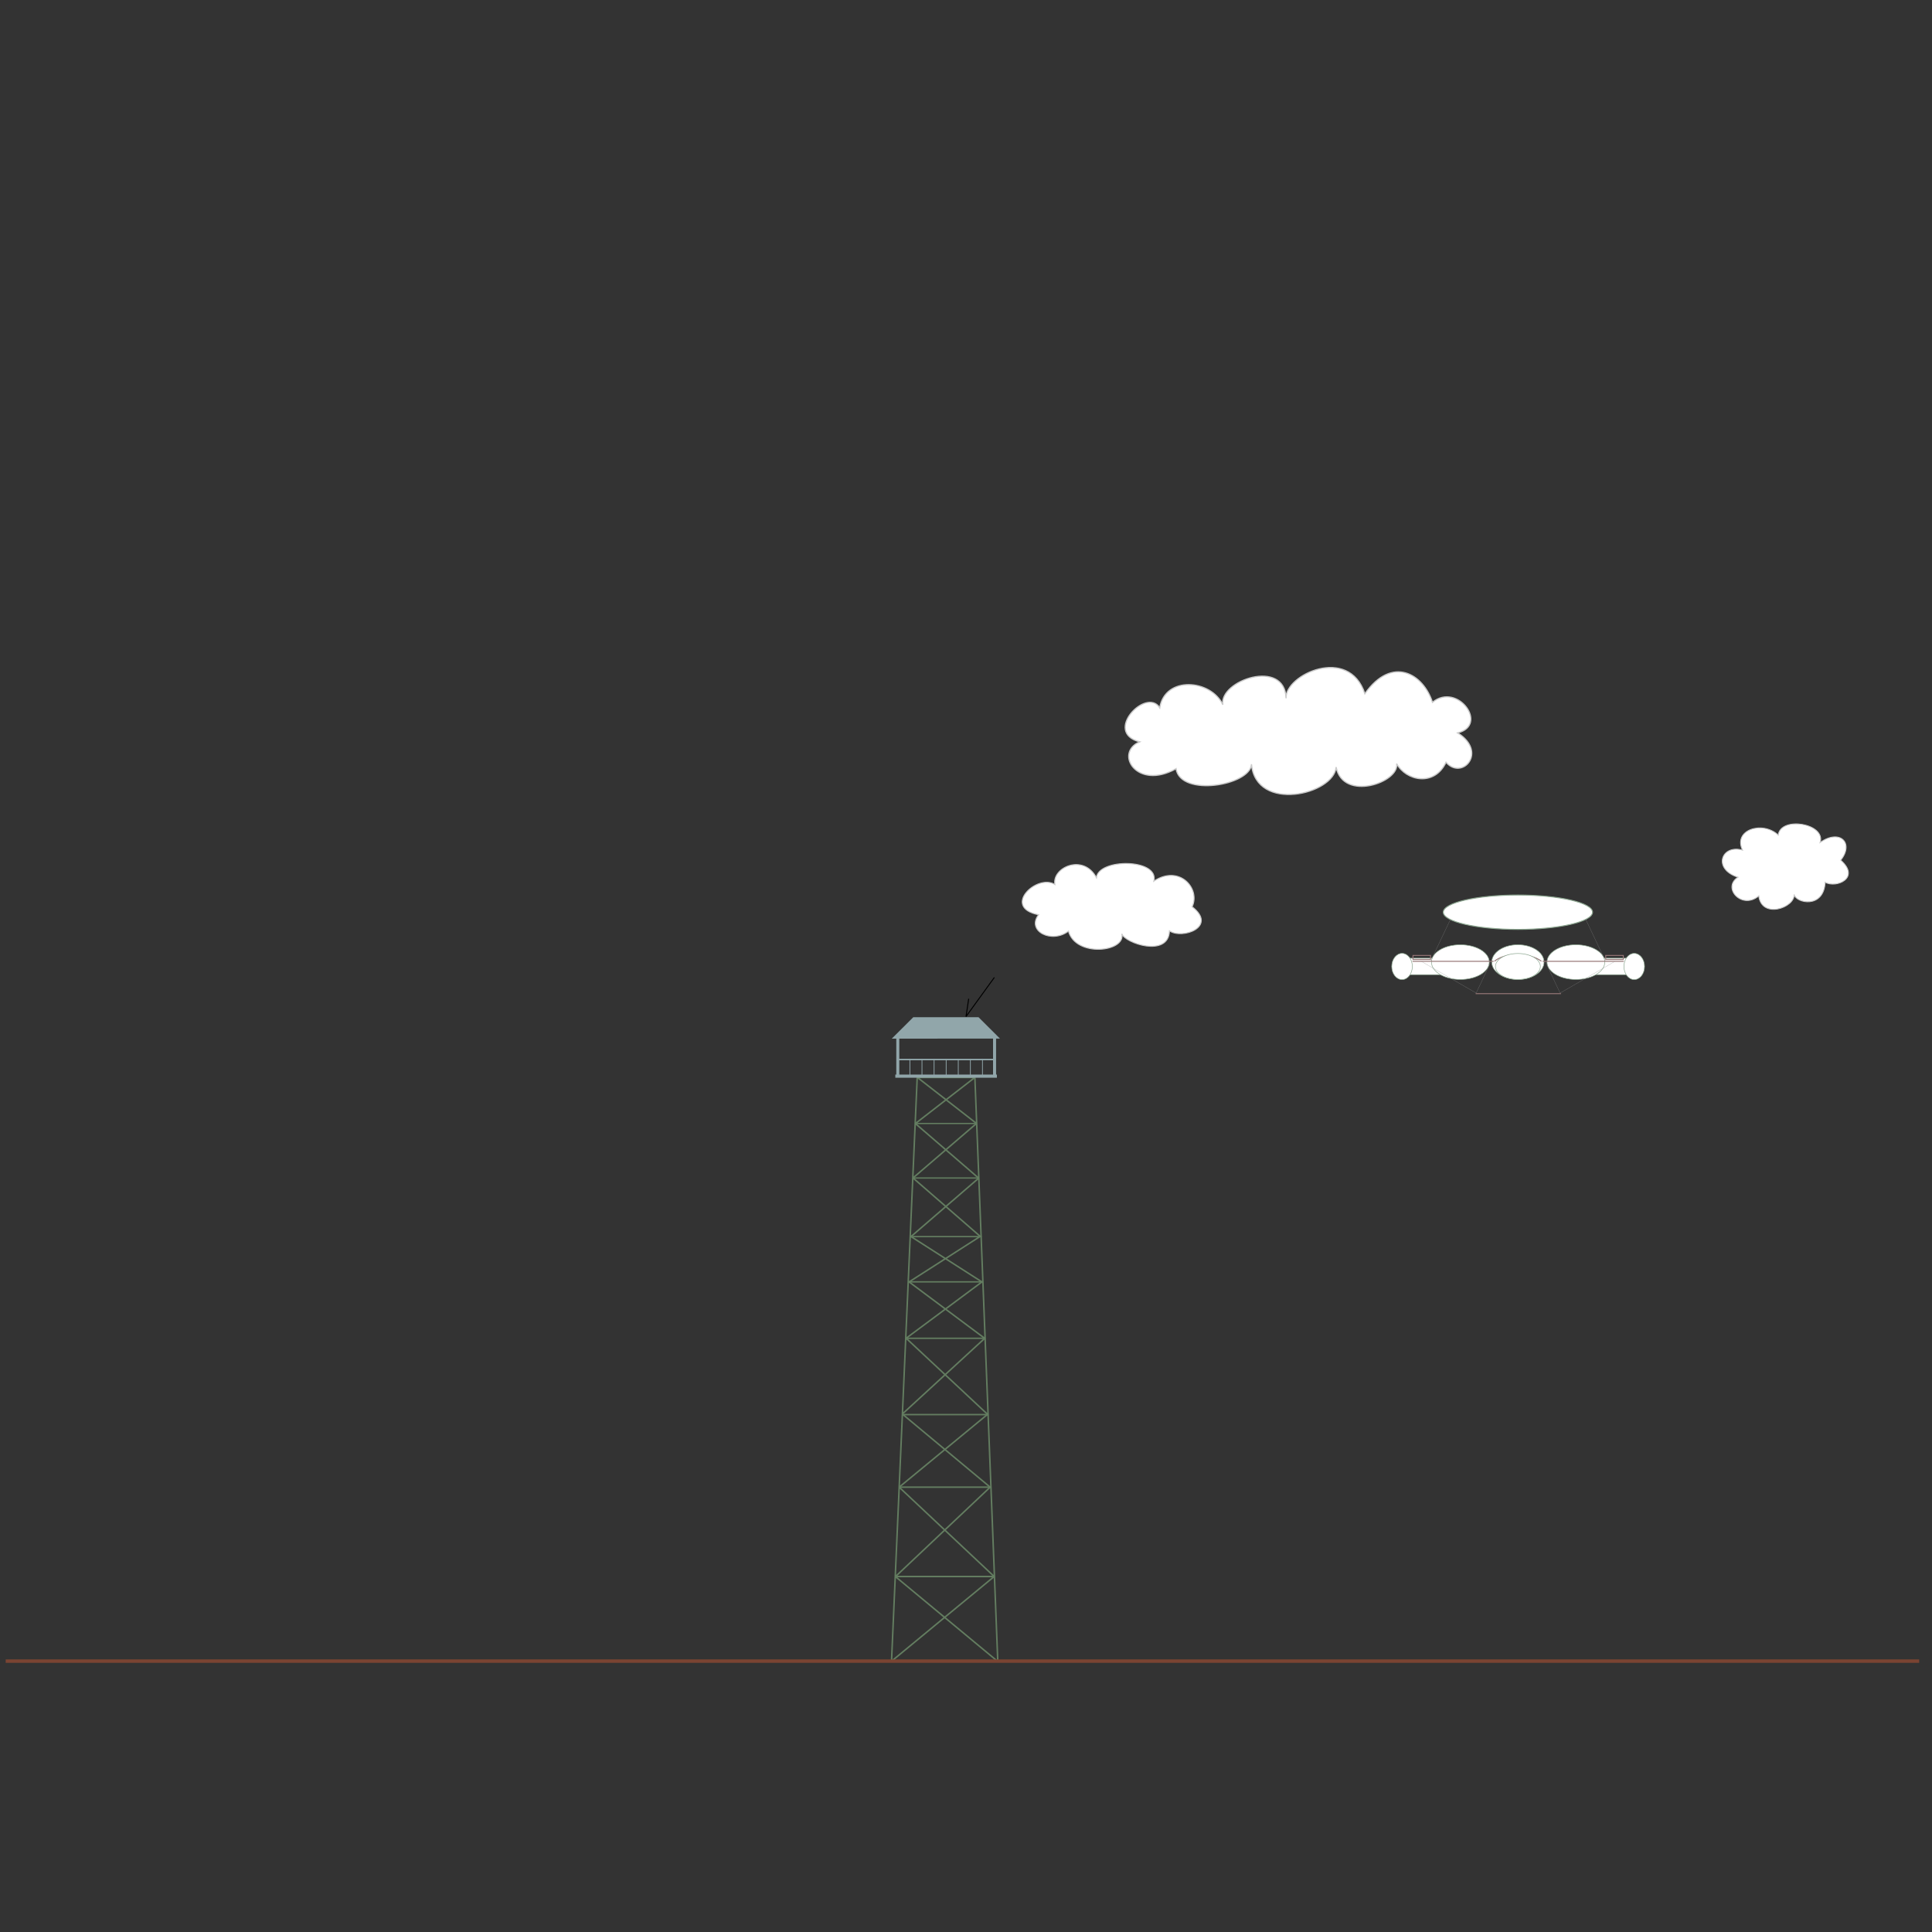 <?xml version="1.0" encoding="UTF-8" standalone="no"?>
<!-- Created with Inkscape (http://www.inkscape.org/) -->

<svg
   xmlns:dc="http://purl.org/dc/elements/1.1/"
   xmlns:cc="http://creativecommons.org/ns#"
   xmlns:rdf="http://www.w3.org/1999/02/22-rdf-syntax-ns#"
   xmlns:svg="http://www.w3.org/2000/svg"
   xmlns="http://www.w3.org/2000/svg"
   xmlns:sodipodi="http://sodipodi.sourceforge.net/DTD/sodipodi-0.dtd"
   xmlns:inkscape="http://www.inkscape.org/namespaces/inkscape"
   width="2000"
   height="2000"
   viewBox="0 0 2000 2000"
   id="svg2"
   version="1.1"
   inkscape:version="0.91 r13725"
   sodipodi:docname="Tower.svg">
  <rect x="0" y="0" width="2000" height="2000" fill="#333333" stroke="none"/>
  <defs
     id="defs4" />
  <sodipodi:namedview
     id="base"
     pagecolor="#ffffff"
     bordercolor="#666666"
     borderopacity="1.0"
     inkscape:pageopacity="0.0"
     inkscape:pageshadow="2"
     inkscape:zoom="2.8"
     inkscape:cx="1463.5793"
     inkscape:cy="1079.0988"
     inkscape:document-units="px"
     inkscape:current-layer="layer1"
     showgrid="false"
     units="px" />
  <g
     inkscape:label="Layer 1"
     inkscape:groupmode="layer"
     id="layer1"
     transform="translate(0,1000)">
    <rect
       y="-8.071"
       x="1649.713"
       height="17.046"
       width="37.754"
       id="rect4191"
       style="fill:#ffffff;fill-opacity:1;stroke:#8fa993;stroke-width:0.586;stroke-linecap:round;stroke-linejoin:miter;stroke-miterlimit:4;stroke-dasharray:none;stroke-opacity:1" />
    <ellipse
       style="fill:#ffffff;fill-opacity:1;stroke:#8fa993;stroke-width:0.586;stroke-linecap:butt;stroke-linejoin:bevel;stroke-miterlimit:4;stroke-dasharray:none;stroke-opacity:1"
       id="ellipse4178"
       cx="-1631.366"
       cy="-4.027"
       rx="29.916"
       ry="17.973"
       transform="scale(-1,1)" />
    <rect
       style="fill:#ffffff;fill-opacity:1;stroke:#8fa993;stroke-width:0.586;stroke-linecap:round;stroke-linejoin:miter;stroke-miterlimit:4;stroke-dasharray:none;stroke-opacity:1"
       id="rect4189"
       width="37.754"
       height="17.046"
       x="1455.713"
       y="-8.071" />
    <ellipse
       style="fill:#ffffff;fill-opacity:1;stroke:#8fa993;stroke-width:0.586;stroke-linecap:butt;stroke-linejoin:bevel;stroke-miterlimit:4;stroke-dasharray:none;stroke-opacity:1"
       id="ellipse4179"
       cx="1571.333"
       cy="-4.027"
       rx="27.057"
       ry="17.989" />
    <ellipse
       ry="17.973"
       rx="29.916"
       cy="-4.027"
       cx="1511.773"
       id="ellipse4177"
       style="fill:#ffffff;fill-opacity:1;stroke:#8fa993;stroke-width:0.586;stroke-linecap:butt;stroke-linejoin:bevel;stroke-miterlimit:4;stroke-dasharray:none;stroke-opacity:1" />
    <path
       style="fill:none;fill-rule:evenodd;stroke:#637d60;stroke-width:1.565;stroke-linecap:butt;stroke-linejoin:bevel;stroke-miterlimit:4;stroke-dasharray:none;stroke-opacity:1"
       d="m 1009.183,115.264 23.718,604.695 -105.938,-87.853 98.032,-92.597 -90.917,-75.698 85.284,-78.366 -78.268,-58.404 73.623,-47.138 -69.571,-60.479 65.717,-56.428 -61.171,-47.633 59.491,0 -61.566,47.731 65.519,56.527 -70.065,60.479 73.425,46.941 -78.465,58.305 84.296,78.762 -91.51,75.402 98.357,92.484 -106.263,87.67 26.583,-604.3"
       id="path4138"
       inkscape:connector-curvature="0"
       sodipodi:nodetypes="cccccccccccccccccccccc" />
    <path
       style="fill:none;fill-rule:evenodd;stroke:#637d60;stroke-width:1.565;stroke-linecap:butt;stroke-linejoin:miter;stroke-miterlimit:4;stroke-dasharray:none;stroke-opacity:1"
       d="m 930.718,539.51 95.067,0"
       id="path4140"
       inkscape:connector-curvature="0" />
    <path
       inkscape:connector-curvature="0"
       id="path4142"
       d="m 934.276,464.377 89.039,0"
       style="fill:none;fill-rule:evenodd;stroke:#637d60;stroke-width:1.515;stroke-linecap:butt;stroke-linejoin:miter;stroke-miterlimit:4;stroke-dasharray:none;stroke-opacity:1" />
    <path
       style="fill:none;fill-rule:evenodd;stroke:#637d60;stroke-width:1.46;stroke-linecap:butt;stroke-linejoin:miter;stroke-miterlimit:4;stroke-dasharray:none;stroke-opacity:1"
       d="m 937.438,385.4 82.715,0"
       id="path4144"
       inkscape:connector-curvature="0" />
    <path
       inkscape:connector-curvature="0"
       id="path4146"
       d="m 940.205,326.979 77.279,0"
       style="fill:none;fill-rule:evenodd;stroke:#637d60;stroke-width:1.411;stroke-linecap:butt;stroke-linejoin:miter;stroke-miterlimit:4;stroke-dasharray:none;stroke-opacity:1" />
    <path
       style="fill:none;fill-rule:evenodd;stroke:#637d60;stroke-width:1.382;stroke-linecap:butt;stroke-linejoin:miter;stroke-miterlimit:4;stroke-dasharray:none;stroke-opacity:1"
       d="m 942.083,280.137 74.117,0"
       id="path4148"
       inkscape:connector-curvature="0" />
    <path
       inkscape:connector-curvature="0"
       id="path4150"
       d="m 944.85,219.46 68.682,0"
       style="fill:none;fill-rule:evenodd;stroke:#637d60;stroke-width:1.33;stroke-linecap:butt;stroke-linejoin:miter;stroke-miterlimit:4;stroke-dasharray:none;stroke-opacity:1" />
    <path
       style="fill:none;fill-rule:evenodd;stroke:#637d60;stroke-width:1.285;stroke-linecap:butt;stroke-linejoin:miter;stroke-miterlimit:4;stroke-dasharray:none;stroke-opacity:1"
       d="m 947.123,163.032 64.037,0"
       id="path4152"
       inkscape:connector-curvature="0" />
    <path
       inkscape:connector-curvature="0"
       id="path4156"
       d="m 926.666,632.008 103.072,0"
       style="fill:none;fill-rule:evenodd;stroke:#637d60;stroke-width:1.63;stroke-linecap:butt;stroke-linejoin:miter;stroke-miterlimit:4;stroke-dasharray:none;stroke-opacity:1" />
    <path
       style="fill:none;fill-rule:evenodd;stroke:#7b4432;stroke-width:3.54;stroke-linecap:butt;stroke-linejoin:miter;stroke-miterlimit:4;stroke-dasharray:none;stroke-opacity:1"
       d="m 5.899,719.588 1980.838,0"
       id="path4158"
       inkscape:connector-curvature="0" />
    <path
       inkscape:connector-curvature="0"
       id="path4160"
       d="m 926.826,114.023 105.16,0"
       style="fill:none;fill-rule:evenodd;stroke:#91a6aa;stroke-width:3.273;stroke-linecap:butt;stroke-linejoin:miter;stroke-miterlimit:4;stroke-dasharray:none;stroke-opacity:1" />
    <path
       style="fill:none;fill-rule:evenodd;stroke:#91a6aa;stroke-width:3.131;stroke-linecap:butt;stroke-linejoin:miter;stroke-miterlimit:4;stroke-dasharray:none;stroke-opacity:1"
       d="m 929.391,113.929 0,-42.835"
       id="path4162"
       inkscape:connector-curvature="0" />
    <path
       style="fill:none;fill-rule:evenodd;stroke:#91a6aa;stroke-width:0.783px;stroke-linecap:butt;stroke-linejoin:miter;stroke-opacity:1"
       d="m 941.913,113.929 0,-17.679"
       id="path4166"
       inkscape:connector-curvature="0" />
    <path
       inkscape:connector-curvature="0"
       id="path4170"
       d="m 954.435,113.929 0,-17.679"
       style="fill:none;fill-rule:evenodd;stroke:#91a6aa;stroke-width:0.783px;stroke-linecap:butt;stroke-linejoin:miter;stroke-opacity:1" />
    <path
       style="fill:none;fill-rule:evenodd;stroke:#91a6aa;stroke-width:0.783px;stroke-linecap:butt;stroke-linejoin:miter;stroke-opacity:1"
       d="m 966.958,113.929 0,-17.679"
       id="path4172"
       inkscape:connector-curvature="0" />
    <path
       inkscape:connector-curvature="0"
       id="path4174"
       d="m 979.48,113.929 0,-17.679"
       style="fill:none;fill-rule:evenodd;stroke:#91a6aa;stroke-width:0.783px;stroke-linecap:butt;stroke-linejoin:miter;stroke-opacity:1" />
    <path
       style="fill:none;fill-rule:evenodd;stroke:#91a6aa;stroke-width:0.783px;stroke-linecap:butt;stroke-linejoin:miter;stroke-opacity:1"
       d="m 992.002,113.929 0,-17.679"
       id="path4176"
       inkscape:connector-curvature="0" />
    <path
       inkscape:connector-curvature="0"
       id="path4178"
       d="m 1004.524,113.929 0,-17.679"
       style="fill:none;fill-rule:evenodd;stroke:#91a6aa;stroke-width:0.783px;stroke-linecap:butt;stroke-linejoin:miter;stroke-opacity:1" />
    <path
       style="fill:none;fill-rule:evenodd;stroke:#91a6aa;stroke-width:0.783px;stroke-linecap:butt;stroke-linejoin:miter;stroke-opacity:1"
       d="m 1017.046,113.929 0,-17.679"
       id="path4180"
       inkscape:connector-curvature="0" />
    <path
       inkscape:connector-curvature="0"
       id="path4184"
       d="m 1029.568,113.929 0,-42.835"
       style="fill:none;fill-rule:evenodd;stroke:#91a6aa;stroke-width:3.131;stroke-linecap:butt;stroke-linejoin:miter;stroke-miterlimit:4;stroke-dasharray:none;stroke-opacity:1" />
    <path
       style="fill:none;fill-rule:evenodd;stroke:#91a6aa;stroke-width:1.55;stroke-linecap:butt;stroke-linejoin:miter;stroke-miterlimit:4;stroke-dasharray:none;stroke-opacity:1"
       d="m 929.168,96.83 100.476,0"
       id="path4186"
       inkscape:connector-curvature="0" />
    <path
       style="fill:#ffffff;fill-rule:evenodd;stroke:#cbcbcb;stroke-width:1.057;stroke-linecap:butt;stroke-linejoin:miter;stroke-miterlimit:4;stroke-dasharray:none;stroke-opacity:1;fill-opacity:1"
       d="m 1075.139,-53.069 c -12.744,16.937 13.639,30.21 30.917,16.971 7.7,27.517 59.619,21.649 55.259,2.722 2.913,9.488 48.202,25.107 49.316,-2.967 13.673,8.957 49.993,-4.334 23.477,-24.988 8.9,-18.866 -13.331,-43.994 -39.644,-26.5 5.727,-23.515 -57.212,-23.844 -59.424,-3.606 -13.608,-25.328 -46.244,-10.468 -43.013,7.07 -18.799,-11.428 -55.263,23.782 -16.889,31.298 z"
       id="path4188"
       inkscape:connector-curvature="0"
       sodipodi:nodetypes="ccccccccc" />
    <path
       style="fill:#91a6aa;fill-opacity:1;fill-rule:evenodd;stroke:none;stroke-width:1px;stroke-linecap:butt;stroke-linejoin:miter;stroke-opacity:1"
       d="m 923.175,75.181 22.274,-22.186 67.502,0 22.239,22.169 z"
       id="path4165"
       inkscape:connector-curvature="0"
       sodipodi:nodetypes="ccccc" />
    <path
       style="fill:none;fill-rule:evenodd;stroke:#957676;stroke-width:0.976px;stroke-linecap:butt;stroke-linejoin:miter;stroke-opacity:1"
       d="m 1462.203,-4.833 84.016,0"
       id="path4164"
       inkscape:connector-curvature="0" />
    <path
       inkscape:connector-curvature="0"
       id="path4167"
       d="m 1596.907,-4.833 84.016,0"
       style="fill:none;fill-rule:evenodd;stroke:#957676;stroke-width:0.976px;stroke-linecap:butt;stroke-linejoin:miter;stroke-opacity:1" />
    <path
       style="fill:none;fill-rule:evenodd;stroke:#957676;stroke-width:0.976px;stroke-linecap:butt;stroke-linejoin:miter;stroke-opacity:1"
       d="m 1547.038,-4.92 c 11.272,-9.5 37.185,-8.911 48.632,0"
       id="path4169"
       inkscape:connector-curvature="0"
       sodipodi:nodetypes="cc" />
    <path
       inkscape:connector-curvature="0"
       id="path4171"
       d="m 1462.72,-10.948 0,4.169 18.181,0 0.01,-4.15 z"
       style="fill:none;fill-rule:evenodd;stroke:#957676;stroke-width:0.976;stroke-linecap:butt;stroke-linejoin:miter;stroke-miterlimit:4;stroke-dasharray:none;stroke-opacity:1"
       sodipodi:nodetypes="ccccc" />
    <ellipse
       style="fill:#ffffff;fill-opacity:1;stroke:#8fa993;stroke-width:0.586;stroke-linecap:butt;stroke-linejoin:bevel;stroke-miterlimit:4;stroke-dasharray:none;stroke-opacity:1"
       id="ellipse4173"
       cx="1451.384"
       cy="0.504"
       rx="10.666"
       ry="13.581" />
    <ellipse
       ry="13.444"
       rx="23.253"
       cy="0.504"
       cx="1571.333"
       id="ellipse4175"
       style="fill:#ffffff;fill-opacity:1;stroke:#8fa993;stroke-width:0.586;stroke-linecap:butt;stroke-linejoin:bevel;stroke-miterlimit:4;stroke-dasharray:none;stroke-opacity:1" />
    <path
       sodipodi:nodetypes="ccccc"
       style="fill:none;fill-rule:evenodd;stroke:#957676;stroke-width:0.976;stroke-linecap:butt;stroke-linejoin:miter;stroke-miterlimit:4;stroke-dasharray:none;stroke-opacity:1"
       d="m 1680.418,-10.948 0,4.169 -18.181,0 -0.01,-4.15 z"
       id="path4183"
       inkscape:connector-curvature="0" />
    <ellipse
       ry="13.581"
       rx="10.666"
       cy="0.504"
       cx="-1691.755"
       id="ellipse4187"
       style="fill:#ffffff;fill-opacity:1;stroke:#8fa993;stroke-width:0.586;stroke-linecap:butt;stroke-linejoin:bevel;stroke-miterlimit:4;stroke-dasharray:none;stroke-opacity:1"
       transform="scale(-1,1)" />
    <path
       sodipodi:nodetypes="cc"
       style="fill:none;fill-rule:evenodd;stroke:#8c8c8c;stroke-width:0.195;stroke-linecap:butt;stroke-linejoin:miter;stroke-miterlimit:4;stroke-dasharray:none;stroke-opacity:1"
       d="M 1641.658,-48.024 1662.016,-5.089"
       id="path4197"
       inkscape:connector-curvature="0" />
    <path
       inkscape:connector-curvature="0"
       id="path4193"
       d="m 1543.543,-4.659 -15.416,32.657 -56.563,-32.657"
       style="fill:none;fill-rule:evenodd;stroke:#8c8c8c;stroke-width:0.195;stroke-linecap:butt;stroke-linejoin:miter;stroke-miterlimit:4;stroke-dasharray:none;stroke-opacity:1"
       sodipodi:nodetypes="ccc" />
    <path
       style="fill:none;fill-rule:evenodd;stroke:#957676;stroke-width:0.976px;stroke-linecap:butt;stroke-linejoin:miter;stroke-opacity:1"
       d="m 1527.59,28.622 88.311,0"
       id="path4199"
       inkscape:connector-curvature="0" />
    <path
       sodipodi:nodetypes="ccccccccc"
       inkscape:connector-curvature="0"
       id="path4201"
       d="m 1799.178,-91.88 c -16.967,10.752 4.032,34.103 21.503,19.32 3.01,24.073 37.173,12.359 36.623,-1.512 1.7,8.935 30.597,15.264 32.087,-12.6 11.347,6.437 37.007,-4.322 16.128,-22.847 14.252,-18.034 -1.209,-32.66 -21.335,-18.312 6.122,-19.768 -40.818,-27.538 -43.343,-7.728 -16.716,-15.317 -47.039,-5.04 -36.959,15.624 -21.94,-6.239 -31.395,19.499 -4.704,28.055 z"
       style="fill:#ffffff;fill-rule:evenodd;stroke:#cbcbcb;stroke-width:0.941;stroke-linecap:butt;stroke-linejoin:miter;stroke-miterlimit:4;stroke-dasharray:none;stroke-opacity:1;fill-opacity:1" />
    <ellipse
       ry="17.79"
       rx="77.257"
       cy="-55.681"
       cx="1571.333"
       id="ellipse4755"
       style="fill:#ffffff;fill-opacity:1;stroke:#8fa993;stroke-width:0.984;stroke-linecap:butt;stroke-linejoin:bevel;stroke-miterlimit:4;stroke-dasharray:none;stroke-opacity:1" />
    <path
       inkscape:connector-curvature="0"
       id="path4757"
       d="M 1501.38,-48.024 1481.022,-5.089"
       style="fill:none;fill-rule:evenodd;stroke:#8c8c8c;stroke-width:0.195;stroke-linecap:butt;stroke-linejoin:miter;stroke-miterlimit:4;stroke-dasharray:none;stroke-opacity:1"
       sodipodi:nodetypes="cc" />
    <path
       style="fill:none;fill-rule:evenodd;stroke:#000000;stroke-width:1px;stroke-linecap:butt;stroke-linejoin:miter;stroke-opacity:1"
       d="M 1002.791,33.874 1000,52.362 1029.361,11.826"
       id="path4759"
       inkscape:connector-curvature="0"
       sodipodi:nodetypes="ccc" />
    <path
       sodipodi:nodetypes="ccccccccccccc"
       inkscape:connector-curvature="0"
       id="path4745"
       d="m 1217.446,-204.257 c -40.619,22.925 -64.418,-16.388 -37.63,-27.789 -38.241,-9.879 7.026,-56.936 20.744,-35.257 5.66,-33.575 53.208,-29.272 65.339,-3.112 -3.916,-25.32 64.24,-48.301 65.424,-6.723 -1.253,-24.23 64.966,-55.135 81.571,-4.745 28.384,-40.048 60.572,-20.438 69.975,8.89 26.138,-21.179 58.595,23.712 26.068,31.678 31.561,19.849 4.585,49.59 -12.015,30.407 -12.169,25.765 -41.501,19.1 -51.16,1.378 3.406,19.3 -55.31,39.887 -62.635,3.611 -2.26,28.47 -82.903,47.372 -87.598,-3.007 -1.044,22.004 -73.538,34.354 -78.083,4.668 z"
       style="fill:#ffffff;fill-rule:evenodd;stroke:#cbcbcb;stroke-width:1.246;stroke-linecap:butt;stroke-linejoin:miter;stroke-miterlimit:4;stroke-dasharray:none;stroke-opacity:1;fill-opacity:1" />
    <path
       sodipodi:nodetypes="ccc"
       style="fill:none;fill-rule:evenodd;stroke:#8c8c8c;stroke-width:0.195;stroke-linecap:butt;stroke-linejoin:miter;stroke-miterlimit:4;stroke-dasharray:none;stroke-opacity:1"
       d="m 1599.603,-4.659 15.416,32.657 56.563,-32.657"
       id="path4187"
       inkscape:connector-curvature="0" />
  </g>
</svg>
